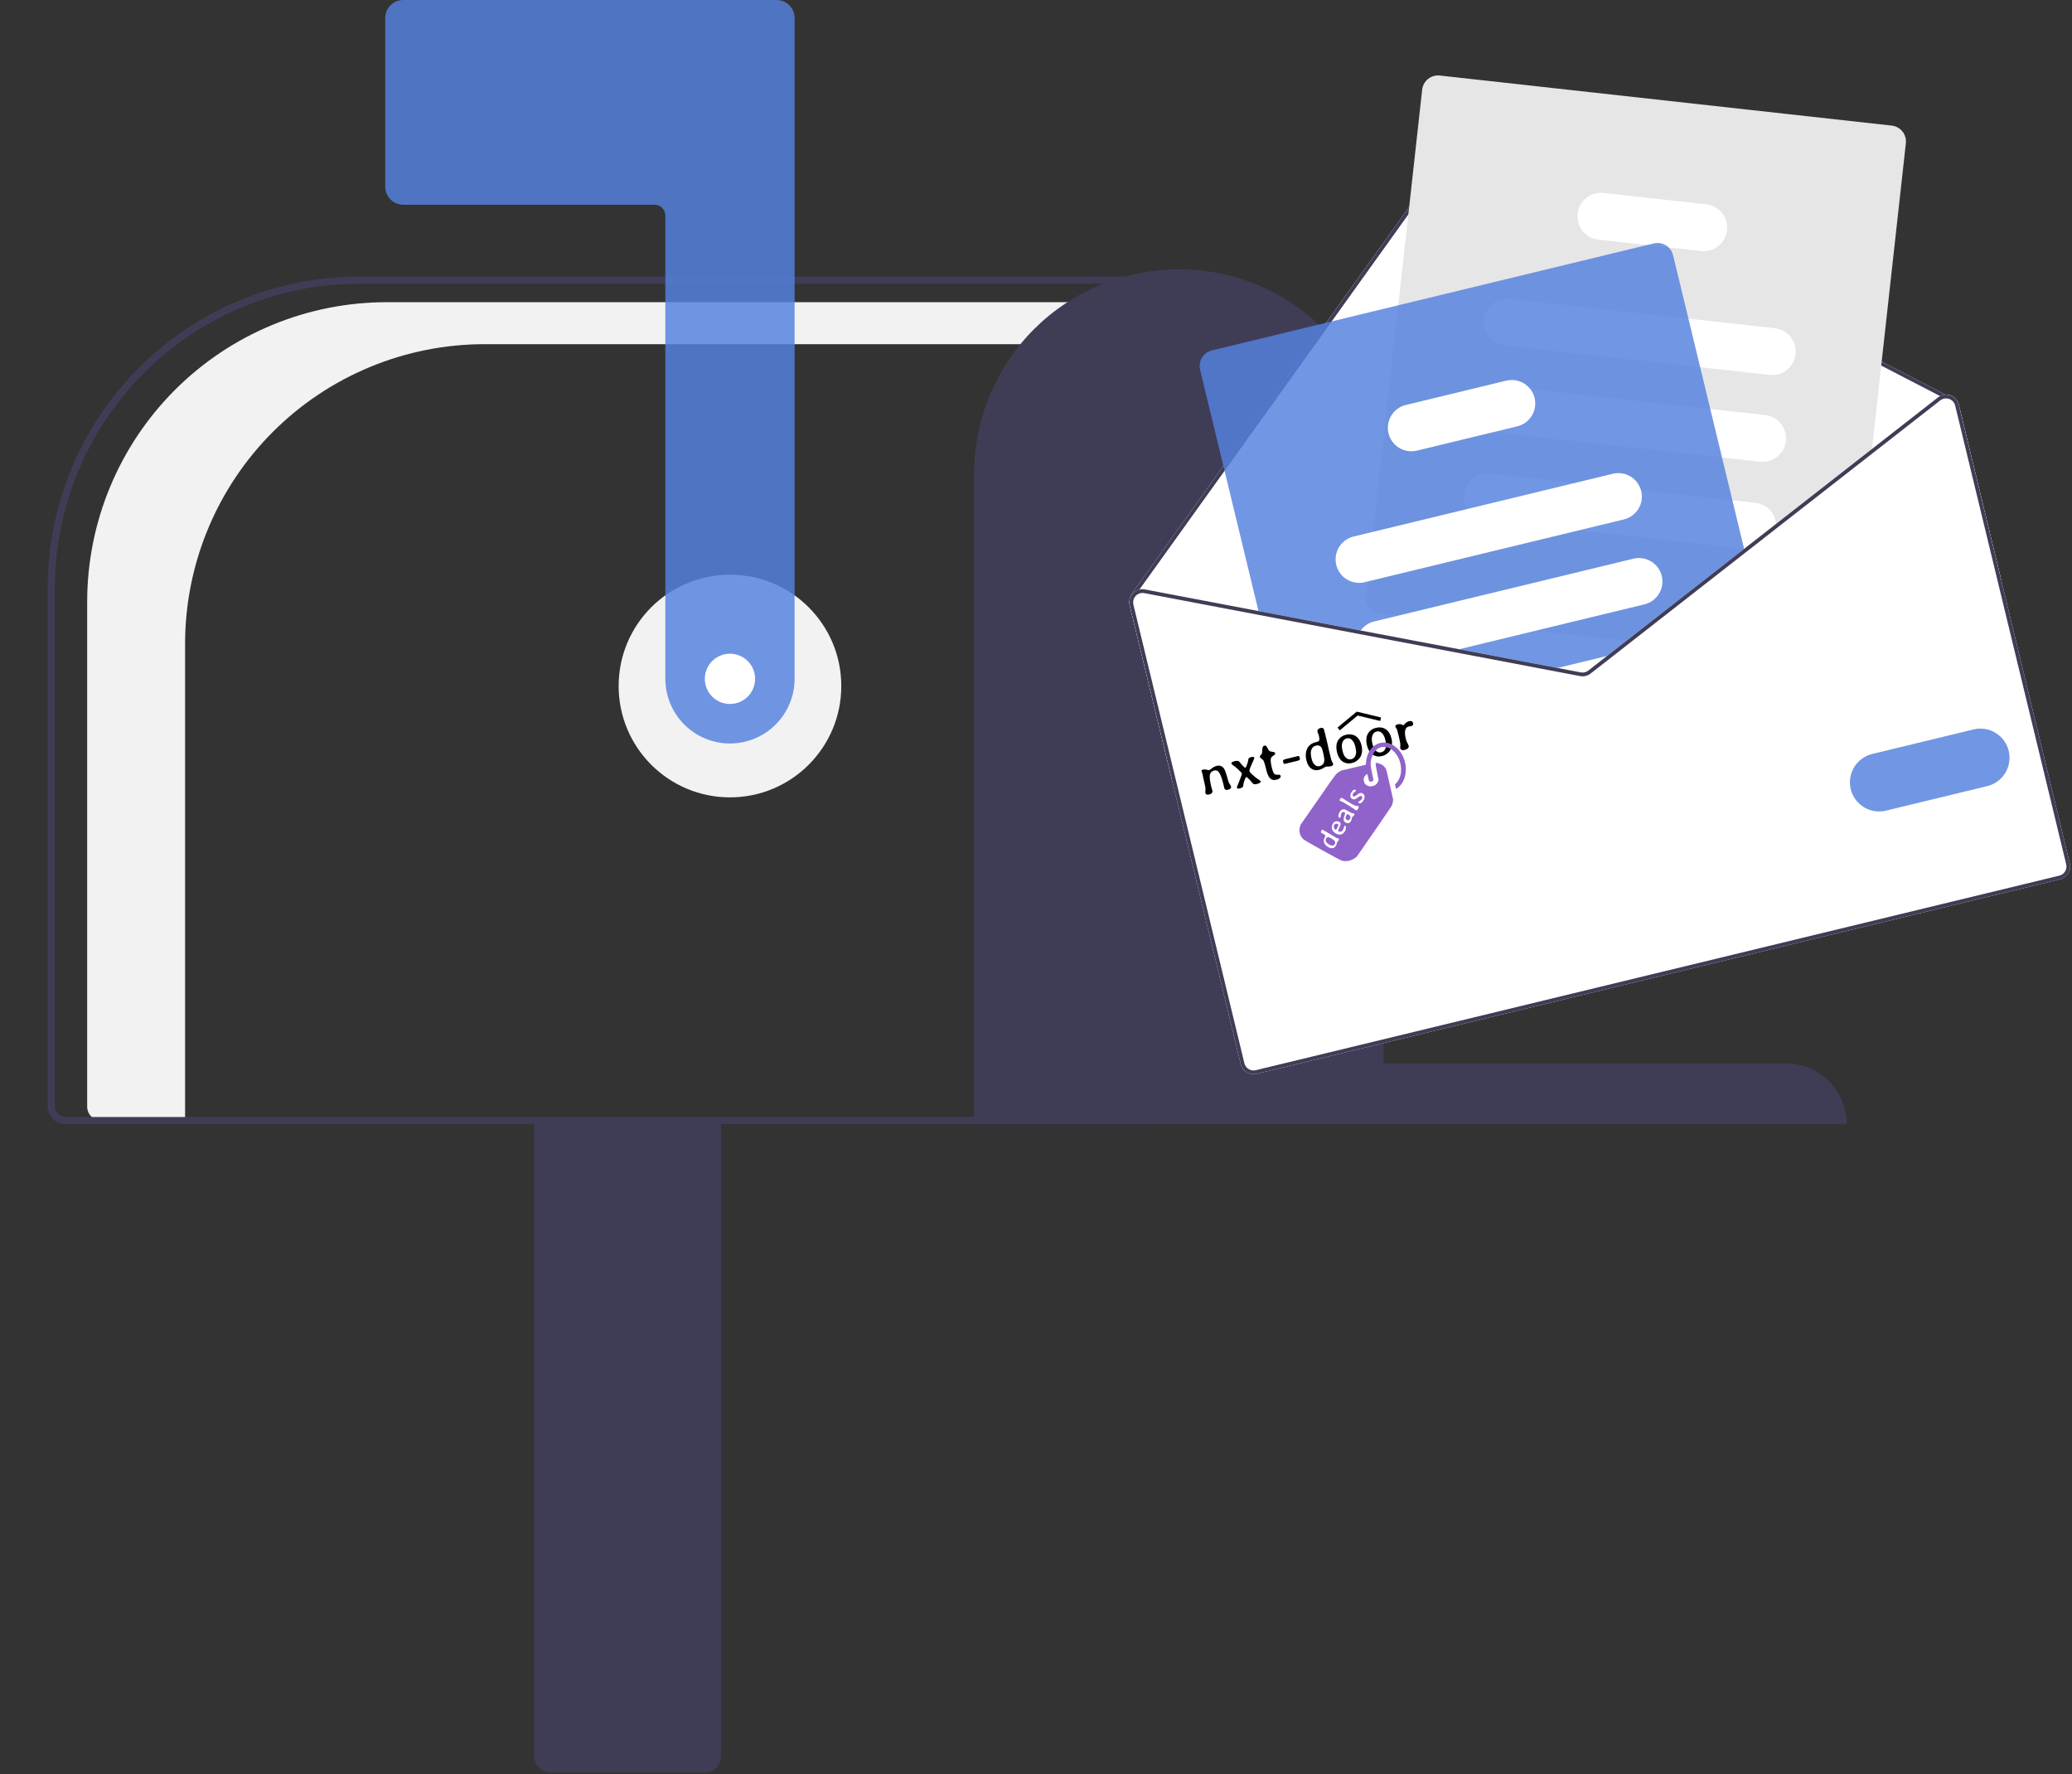 <svg width="577" height="494" viewBox="0 0 577 494" fill="none" xmlns="http://www.w3.org/2000/svg">
<rect x="0" y="0" width="577" height="494" fill="#333333" stroke="none"/>
<g clip-path="url(#clip0)">
<path d="M203.277 222C220.398 222 234.277 208.121 234.277 191C234.277 173.879 220.398 160 203.277 160C186.156 160 172.277 173.879 172.277 191C172.277 208.121 186.156 222 203.277 222Z" fill="#F2F2F2"/>
<path d="M107.695 84.138H321.277V95.823H134.961C124.006 95.823 113.159 97.981 103.038 102.173C92.917 106.365 83.721 112.509 75.975 120.256C68.229 128.002 62.084 137.198 57.892 147.319C53.7 157.439 51.542 168.287 51.542 179.241V312H28.172C27.139 312 26.148 311.59 25.418 310.859C24.687 310.129 24.277 309.138 24.277 308.105V167.556C24.277 156.601 26.434 145.754 30.627 135.633C34.819 125.512 40.963 116.316 48.709 108.57C56.456 100.824 65.652 94.68 75.772 90.487C85.893 86.295 96.741 84.138 107.695 84.138V84.138Z" fill="#F2F2F2"/>
<path d="M148.777 489V311.5H200.777V489C200.775 490.193 200.301 491.337 199.457 492.18C198.614 493.024 197.47 493.499 196.277 493.5H153.277C152.084 493.499 150.94 493.024 150.096 492.18C149.253 491.337 148.778 490.193 148.777 489Z" fill="#3F3D56"/>
<path d="M13.277 308V163.666C13.303 140.688 22.442 118.66 38.689 102.412C54.936 86.165 76.965 77.026 99.942 77H320.277V313H18.277C16.951 312.998 15.68 312.471 14.743 311.534C13.806 310.597 13.278 309.326 13.277 308V308ZM318.277 79H99.942C77.495 79.025 55.975 87.954 40.103 103.826C24.23 119.698 15.302 141.219 15.277 163.666V308C15.278 308.795 15.594 309.558 16.156 310.12C16.719 310.683 17.481 310.999 18.277 311H318.277V79Z" fill="#3F3D56"/>
<path d="M203.277 207C198.505 206.995 193.929 205.096 190.555 201.722C187.18 198.347 185.282 193.772 185.277 189V60C185.276 59.205 184.96 58.442 184.397 57.88C183.835 57.317 183.072 57.001 182.277 57H112.277C110.951 56.998 109.68 56.471 108.743 55.534C107.806 54.596 107.278 53.326 107.277 52V5C107.278 3.674 107.806 2.404 108.743 1.466C109.68 0.529 110.951 0.002 112.277 0H216.277C217.602 0.002 218.873 0.529 219.811 1.466C220.748 2.403 221.275 3.674 221.277 5V189C221.271 193.772 219.373 198.347 215.999 201.722C212.624 205.096 208.049 206.995 203.277 207Z" fill="#5581DE" fill-opacity="0.83"/>
<path d="M328.277 75C343.362 74.968 357.843 80.931 368.532 91.576C379.222 102.22 385.245 116.676 385.277 131.761V296.071H497.277C501.776 296.062 506.095 297.84 509.283 301.015C512.471 304.19 514.267 308.501 514.277 313H271.277V131.761C271.308 116.676 277.332 102.22 288.021 91.576C298.711 80.931 313.191 74.968 328.277 75Z" fill="#3F3D56"/>
<path d="M314.599 168.568L326.402 217.324L557.283 161.432L545.48 112.676C545.337 112.08 545.046 111.529 544.634 111.076C544.222 110.622 543.702 110.28 543.122 110.081C542.694 109.93 542.242 109.862 541.788 109.88L408.329 40.778C407.547 40.379 406.648 40.272 405.794 40.477C404.94 40.683 404.188 41.186 403.673 41.897L339.353 131.591L315.105 165.414C315.061 165.473 315.03 165.541 315.015 165.613C314.999 165.686 315 165.76 315.016 165.832C314.522 166.654 314.373 167.636 314.599 168.568V168.568Z" fill="white"/>
<path d="M315.016 165.832C315.027 165.896 315.051 165.956 315.086 166.01C315.121 166.065 315.166 166.111 315.219 166.148C315.282 166.191 315.352 166.221 315.427 166.235C315.501 166.25 315.578 166.25 315.652 166.234C315.773 166.201 315.879 166.128 315.951 166.026L316.035 165.911L317.297 164.145L340.226 132.181L404.527 42.508C404.894 42 405.431 41.64 406.04 41.494C406.65 41.348 407.291 41.425 407.849 41.712L540.274 110.278L541.462 110.895C541.511 110.915 541.56 110.933 541.61 110.947C541.699 110.931 541.79 110.922 541.881 110.921C542.006 110.879 542.109 110.792 542.171 110.676C542.203 110.615 542.223 110.549 542.23 110.48C542.236 110.411 542.229 110.342 542.209 110.276C542.188 110.211 542.155 110.149 542.111 110.096C542.067 110.043 542.013 109.999 541.952 109.967L541.788 109.88L408.329 40.778C407.547 40.379 406.648 40.272 405.794 40.477C404.94 40.683 404.188 41.186 403.673 41.897L339.353 131.591L315.105 165.414C315.061 165.473 315.03 165.541 315.015 165.613C314.999 165.686 315 165.76 315.016 165.832V165.832Z" fill="#3F3D56"/>
<path d="M384.357 170.804L389.496 171.374L427.639 175.599L452.925 178.399L454.418 178.565L485.97 153.92L487.179 152.976L494.631 147.156L521.145 126.449L521.304 124.995L530.735 39.881C530.863 38.709 530.522 37.534 529.785 36.613C529.049 35.692 527.977 35.101 526.805 34.969L400.95 21.028C399.778 20.9 398.603 21.241 397.682 21.978C396.762 22.714 396.17 23.785 396.038 24.957L389.388 84.994L385.699 118.28L382.399 148.059L380.869 161.888L380.422 165.894C380.295 167.066 380.638 168.241 381.375 169.162C382.113 170.082 383.185 170.672 384.357 170.804V170.804Z" fill="#E6E6E6"/>
<path d="M418.942 96.198L473.459 102.236L492.792 104.377C493.646 104.471 494.51 104.397 495.334 104.157C496.159 103.918 496.929 103.519 497.599 102.982C498.27 102.445 498.828 101.782 499.242 101.029C499.656 100.277 499.917 99.45 500.012 98.597C500.107 97.743 500.032 96.879 499.793 96.054C499.553 95.23 499.154 94.46 498.617 93.79C498.081 93.119 497.417 92.561 496.665 92.147C495.912 91.733 495.086 91.471 494.232 91.377L470.185 88.713L420.386 83.192C418.661 83.001 416.932 83.503 415.578 84.587C414.224 85.671 413.356 87.249 413.164 88.973C412.973 90.697 413.474 92.427 414.557 93.782C415.641 95.136 417.218 96.005 418.942 96.198Z" fill="white"/>
<path d="M415.838 120.314C415.979 120.339 416.119 120.364 416.263 120.378L479.548 127.389L490.114 128.562C491.839 128.752 493.568 128.25 494.923 127.166C496.277 126.081 497.145 124.503 497.336 122.778C497.527 121.054 497.024 119.324 495.94 117.97C494.855 116.615 493.277 115.747 491.552 115.557L476.274 113.866L426.144 108.312L417.708 107.377C416.02 107.188 414.326 107.664 412.983 108.702C411.64 109.74 410.753 111.26 410.511 112.94C410.268 114.62 410.688 116.329 411.682 117.705C412.676 119.081 414.167 120.017 415.838 120.314V120.314Z" fill="white"/>
<path d="M408.675 141.698C409.194 142.559 409.904 143.288 410.751 143.831C411.597 144.373 412.557 144.712 413.556 144.823L439.495 147.696L485.692 152.814L485.702 152.811L487.179 152.976L494.631 147.156C494.678 146.714 494.678 146.268 494.633 145.826C494.475 144.341 493.816 142.955 492.764 141.896C491.712 140.837 490.329 140.168 488.846 140.002L482.428 139.289L456.971 136.472L438.655 134.44L414.994 131.818C413.782 131.684 412.556 131.891 411.455 132.417C410.354 132.943 409.423 133.767 408.765 134.795C408.108 135.822 407.751 137.013 407.735 138.233C407.72 139.453 408.045 140.653 408.676 141.698L408.675 141.698Z" fill="white"/>
<path d="M445.108 66.72L458.673 68.222L464.664 68.887L473.714 69.889C475.439 70.08 477.168 69.578 478.523 68.493C479.877 67.408 480.745 65.83 480.936 64.106C481.127 62.381 480.625 60.651 479.54 59.297C478.455 57.943 476.877 57.075 475.153 56.884L446.553 53.718C444.829 53.527 443.1 54.028 441.745 55.111C440.391 56.195 439.522 57.772 439.33 59.496C439.139 61.221 439.64 62.95 440.723 64.305C441.807 65.659 443.384 66.528 445.108 66.719V66.72Z" fill="white"/>
<path d="M334.193 102.932L350.731 171.246L378.332 176.494L403.864 181.355L431.258 186.567L440.011 188.233C440.523 188.33 441.05 188.316 441.557 188.194C442.064 188.071 442.539 187.842 442.95 187.521L449.972 182.037L454.418 178.565L485.97 153.92L465.908 71.046C465.71 70.222 465.278 69.472 464.664 68.887C464.126 68.37 463.465 67.996 462.745 67.801C462.024 67.606 461.265 67.595 460.539 67.77L337.47 97.563C336.324 97.841 335.335 98.563 334.721 99.569C334.106 100.576 333.917 101.785 334.193 102.932V102.932Z" fill="#5581DE" fill-opacity="0.83"/>
<path d="M372.114 157.278C372.523 158.963 373.585 160.417 375.065 161.32C376.545 162.223 378.324 162.502 380.009 162.096L452.224 144.614C453.909 144.204 455.362 143.142 456.265 141.662C457.168 140.182 457.447 138.404 457.042 136.718C457.023 136.635 457 136.553 456.971 136.472C456.51 134.846 455.438 133.463 453.979 132.611C452.52 131.758 450.788 131.504 449.146 131.9L376.932 149.382C375.247 149.792 373.793 150.853 372.889 152.333C371.986 153.814 371.707 155.592 372.114 157.278Z" fill="white"/>
<path d="M378.332 176.494L403.864 181.355L457.948 168.262C459.634 167.854 461.089 166.793 461.993 165.312C462.896 163.831 463.175 162.052 462.766 160.366C462.358 158.68 461.297 157.225 459.816 156.322C458.336 155.418 456.557 155.14 454.871 155.548L382.656 173.03C381.147 173.392 379.818 174.283 378.909 175.541C378.69 175.842 378.497 176.161 378.332 176.494Z" fill="white"/>
<path d="M431.258 186.567L440.01 188.233C440.523 188.33 441.05 188.316 441.557 188.194C442.064 188.071 442.539 187.842 442.95 187.521L449.972 182.037L431.258 186.567Z" fill="white"/>
<path d="M386.664 120.647C387.074 122.332 388.135 123.786 389.616 124.689C391.096 125.592 392.874 125.871 394.56 125.465L422.531 118.694C424.215 118.283 425.668 117.222 426.572 115.742C427.475 114.261 427.754 112.484 427.349 110.798C427.131 109.892 426.72 109.044 426.144 108.312C425.37 107.322 424.328 106.576 423.141 106.162C421.955 105.749 420.674 105.685 419.453 105.98L391.483 112.751C389.797 113.159 388.342 114.22 387.439 115.701C386.535 117.182 386.257 118.961 386.664 120.647V120.647Z" fill="white"/>
<path d="M403.862 181.354L431.26 186.568L440.01 188.234C440.522 188.33 441.049 188.316 441.555 188.193C442.062 188.071 442.537 187.842 442.948 187.523L449.975 182.037L447.509 182.634L442.304 186.695C442.01 186.923 441.671 187.087 441.309 187.174C440.947 187.262 440.571 187.272 440.205 187.203L433.726 185.971L406.328 180.757L403.862 181.354ZM485.7 152.815L485.966 153.917L487.181 152.972L485.7 152.815ZM403.862 181.354L431.26 186.568L440.01 188.234C440.522 188.33 441.049 188.316 441.555 188.193C442.062 188.071 442.537 187.842 442.948 187.523L449.975 182.037L447.509 182.634L442.304 186.695C442.01 186.923 441.671 187.087 441.309 187.174C440.947 187.262 440.571 187.272 440.205 187.203L433.726 185.971L406.328 180.757L403.862 181.354ZM403.862 181.354L431.26 186.568L440.01 188.234C440.522 188.33 441.049 188.316 441.555 188.193C442.062 188.071 442.537 187.842 442.948 187.523L449.975 182.037L447.509 182.634L442.304 186.695C442.01 186.923 441.671 187.087 441.309 187.174C440.947 187.262 440.571 187.272 440.205 187.203L433.726 185.971L406.328 180.757L403.862 181.354ZM314.599 168.567L345.515 296.278C345.744 297.221 346.339 298.036 347.168 298.541C347.997 299.047 348.993 299.204 349.937 298.976L573.698 244.808C574.641 244.579 575.456 243.984 575.961 243.155C576.467 242.326 576.624 241.33 576.396 240.386L545.48 112.676C545.337 112.08 545.046 111.529 544.634 111.076C544.222 110.622 543.702 110.28 543.122 110.081C542.694 109.93 542.242 109.862 541.788 109.88C541.26 109.895 540.742 110.032 540.274 110.278C540.058 110.381 539.854 110.507 539.667 110.655L521.303 124.995L494.633 145.829L485.698 152.808L485.7 152.815L485.692 152.817L452.926 178.395L447.51 182.634L442.304 186.695C442.01 186.923 441.671 187.086 441.309 187.174C440.947 187.262 440.571 187.272 440.205 187.203L433.726 185.971L406.328 180.757L378.906 175.542L318.844 164.112C318.332 164.01 317.804 164.022 317.297 164.145C316.614 164.312 315.993 164.672 315.509 165.181C315.323 165.381 315.158 165.599 315.016 165.832C314.522 166.654 314.373 167.636 314.599 168.567V168.567ZM403.862 181.354L431.26 186.568L440.01 188.234C440.522 188.33 441.049 188.316 441.555 188.193C442.062 188.071 442.537 187.842 442.948 187.523L449.975 182.037L447.509 182.634L442.304 186.695C442.01 186.923 441.671 187.087 441.309 187.174C440.947 187.262 440.571 187.272 440.205 187.203L433.726 185.971L406.328 180.757L403.862 181.354ZM403.862 181.354L431.26 186.568L440.01 188.234C440.522 188.33 441.049 188.316 441.555 188.193C442.062 188.071 442.537 187.842 442.948 187.523L449.975 182.037L447.509 182.634L442.304 186.695C442.01 186.923 441.671 187.087 441.309 187.174C440.947 187.262 440.571 187.272 440.205 187.203L433.726 185.971L406.328 180.757L403.862 181.354ZM403.862 181.354L431.26 186.568L440.01 188.234C440.522 188.33 441.049 188.316 441.555 188.193C442.062 188.071 442.537 187.842 442.948 187.523L449.975 182.037L447.509 182.634L442.304 186.695C442.01 186.923 441.671 187.087 441.309 187.174C440.947 187.262 440.571 187.272 440.205 187.203L433.726 185.971L406.328 180.757L403.862 181.354Z" fill="white"/>
<path d="M403.862 181.354L431.26 186.568L440.01 188.234C440.522 188.33 441.049 188.316 441.555 188.194C442.062 188.071 442.537 187.842 442.948 187.523L449.975 182.037L447.509 182.634L442.304 186.695C442.01 186.923 441.671 187.087 441.309 187.174C440.947 187.262 440.571 187.272 440.205 187.203L433.726 185.971L406.328 180.757L403.862 181.354ZM485.7 152.815L485.966 153.917L487.181 152.972L485.7 152.815ZM403.862 181.354L431.26 186.568L440.01 188.234C440.522 188.33 441.049 188.316 441.555 188.194C442.062 188.071 442.537 187.842 442.948 187.523L449.975 182.037L447.509 182.634L442.304 186.695C442.01 186.923 441.671 187.087 441.309 187.174C440.947 187.262 440.571 187.272 440.205 187.203L433.726 185.971L406.328 180.757L403.862 181.354ZM403.862 181.354L431.26 186.568L440.01 188.234C440.522 188.33 441.049 188.316 441.555 188.194C442.062 188.071 442.537 187.842 442.948 187.523L449.975 182.037L447.509 182.634L442.304 186.695C442.01 186.923 441.671 187.087 441.309 187.174C440.947 187.262 440.571 187.272 440.205 187.203L433.726 185.971L406.328 180.757L403.862 181.354ZM316.035 165.911L316.17 166.013C316.193 165.976 316.233 165.942 316.263 165.903C316.566 165.588 316.942 165.353 317.359 165.219C317.775 165.085 318.218 165.056 318.648 165.136L378.334 176.49L403.862 181.354L431.26 186.568L440.01 188.234C440.522 188.33 441.049 188.316 441.555 188.193C442.062 188.071 442.537 187.842 442.948 187.523L449.975 182.037L447.509 182.634L442.304 186.695C442.01 186.923 441.671 187.087 441.309 187.174C440.947 187.262 440.571 187.272 440.205 187.203L433.726 185.971L406.328 180.757L378.906 175.542L318.844 164.112C318.332 164.011 317.804 164.022 317.297 164.145L316.035 165.911ZM314.599 168.568L345.515 296.278C345.744 297.221 346.339 298.036 347.168 298.541C347.997 299.047 348.993 299.204 349.937 298.976L573.698 244.808C574.641 244.579 575.456 243.984 575.961 243.155C576.467 242.326 576.624 241.33 576.396 240.386L545.48 112.676C545.337 112.08 545.046 111.529 544.634 111.076C544.222 110.622 543.702 110.28 543.122 110.081C542.694 109.93 542.242 109.862 541.788 109.88C541.26 109.895 540.742 110.032 540.274 110.278C540.058 110.381 539.854 110.507 539.667 110.656L521.303 124.995L494.633 145.829L485.698 152.808L485.7 152.815L485.692 152.817L452.926 178.395L447.51 182.634L442.304 186.695C442.01 186.923 441.671 187.087 441.309 187.174C440.947 187.262 440.571 187.272 440.205 187.203L433.726 185.971L406.328 180.757L378.906 175.542L318.844 164.112C318.332 164.011 317.804 164.022 317.297 164.145C316.614 164.312 315.993 164.672 315.509 165.181C315.323 165.381 315.158 165.599 315.016 165.832C314.522 166.654 314.373 167.636 314.599 168.568V168.568ZM315.618 168.321C315.527 167.944 315.521 167.552 315.601 167.173C315.681 166.794 315.844 166.438 316.08 166.13C316.101 166.085 316.132 166.045 316.17 166.013C316.193 165.976 316.233 165.942 316.263 165.903C316.566 165.588 316.942 165.353 317.359 165.219C317.775 165.085 318.218 165.056 318.648 165.136L378.334 176.49L403.862 181.354L431.26 186.568L440.01 188.234C440.522 188.33 441.049 188.316 441.555 188.194C442.062 188.071 442.537 187.842 442.948 187.523L449.975 182.037L454.419 178.565L485.966 153.917L487.181 152.972L494.628 147.155L521.146 126.445L540.317 111.474C540.609 111.247 540.945 111.084 541.305 110.997C541.405 110.972 541.507 110.956 541.61 110.947C541.699 110.931 541.79 110.922 541.881 110.921C542.188 110.918 542.492 110.968 542.782 111.068C543.195 111.212 543.566 111.457 543.86 111.78C544.155 112.104 544.364 112.496 544.468 112.921L575.384 240.631C575.465 240.966 575.48 241.313 575.427 241.653C575.374 241.994 575.254 242.32 575.075 242.614C574.895 242.908 574.66 243.164 574.381 243.367C574.103 243.57 573.787 243.716 573.453 243.796L349.692 297.964C349.017 298.126 348.305 298.014 347.713 297.651C347.121 297.289 346.697 296.706 346.534 296.031L315.618 168.321ZM403.862 181.354L431.26 186.568L440.01 188.234C440.522 188.33 441.049 188.316 441.555 188.194C442.062 188.071 442.537 187.842 442.948 187.523L449.975 182.037L447.509 182.634L442.304 186.695C442.01 186.923 441.671 187.087 441.309 187.174C440.947 187.262 440.571 187.272 440.205 187.203L433.726 185.971L406.328 180.757L403.862 181.354ZM403.862 181.354L431.26 186.568L440.01 188.234C440.522 188.33 441.049 188.316 441.555 188.194C442.062 188.071 442.537 187.842 442.948 187.523L449.975 182.037L447.509 182.634L442.304 186.695C442.01 186.923 441.671 187.087 441.309 187.174C440.947 187.262 440.571 187.272 440.205 187.203L433.726 185.971L406.328 180.757L403.862 181.354ZM403.862 181.354L431.26 186.568L440.01 188.234C440.522 188.33 441.049 188.316 441.555 188.194C442.062 188.071 442.537 187.842 442.948 187.523L449.975 182.037L447.509 182.634L442.304 186.695C442.01 186.923 441.671 187.087 441.309 187.174C440.947 187.262 440.571 187.272 440.205 187.203L433.726 185.971L406.328 180.757L403.862 181.354Z" fill="#3F3D56"/>
<path d="M515.379 219.717C514.875 217.625 515.221 215.418 516.342 213.58C517.464 211.743 519.268 210.425 521.36 209.916L549.601 203.079C551.691 202.581 553.893 202.932 555.725 204.054C557.557 205.176 558.869 206.979 559.375 209.067C559.88 211.155 559.537 213.358 558.422 215.194C557.306 217.03 555.508 218.349 553.422 218.861L525.18 225.698C523.087 226.202 520.88 225.856 519.043 224.734C517.205 223.613 515.888 221.809 515.379 219.717Z" fill="#5581DE" fill-opacity="0.83"/>
<path d="M203.277 196C207.143 196 210.277 192.866 210.277 189C210.277 185.134 207.143 182 203.277 182C199.411 182 196.277 185.134 196.277 189C196.277 192.866 199.411 196 203.277 196Z" fill="white"/>
<path d="M384.476 200.247L377.955 198.673L372.784 202.946" stroke="black"/>
<path d="M336.727 221.203C336.722 221.204 336.714 221.206 336.704 221.208C336.121 221.343 335.783 221.21 335.69 220.809C335.645 220.616 335.641 220.366 335.677 220.058C335.713 219.75 335.705 219.45 335.654 219.157C335.601 218.86 335.505 218.409 335.365 217.805L335.037 216.381L334.961 215.982C334.91 215.716 334.871 215.527 334.846 215.415L334.589 214.649C334.548 214.471 334.684 214.346 334.999 214.273C335.319 214.199 335.666 214.21 336.041 214.305C336.416 214.401 336.641 214.439 336.717 214.422C336.798 214.403 336.936 214.318 337.131 214.166C337.331 214.013 337.567 213.843 337.84 213.658C338.116 213.465 338.414 213.333 338.734 213.259L338.932 213.213C339.312 213.125 339.674 213.151 340.016 213.291C340.362 213.425 340.644 213.66 340.86 213.995C341.08 214.323 341.33 214.966 341.61 215.922L341.729 216.336L341.841 216.751C341.913 216.991 341.991 217.251 342.077 217.53C342.163 217.81 342.301 218.093 342.49 218.381C342.678 218.664 342.785 218.858 342.809 218.965C342.913 219.416 342.621 219.722 341.93 219.881C341.636 219.949 341.407 219.941 341.243 219.856C341.078 219.765 340.962 219.578 340.897 219.294L340.847 219.009C340.391 217.035 339.939 215.723 339.489 215.073C339.138 214.571 338.681 214.385 338.118 214.515C337.849 214.577 337.601 214.707 337.374 214.904C337.15 215.094 337.002 215.356 336.929 215.688C336.798 216.279 336.908 217.334 337.259 218.851L337.638 220.215C337.688 220.433 337.625 220.635 337.448 220.82C337.272 221.005 337.032 221.132 336.727 221.203ZM345.341 219.479L345.151 219.523C344.725 219.621 344.479 219.528 344.413 219.244C344.408 219.224 344.651 218.609 345.142 217.4C345.636 216.185 345.865 215.496 345.827 215.333C345.79 215.171 345.336 214.696 344.464 213.908C344.221 213.686 343.908 213.443 343.526 213.179C343.148 212.908 342.944 212.709 342.915 212.582C342.848 212.293 343.178 212.064 343.904 211.897C344.431 211.775 344.832 211.821 345.106 212.036C345.159 212.077 345.235 212.175 345.334 212.328C345.433 212.477 345.598 212.682 345.829 212.944C346.334 213.511 346.663 213.777 346.815 213.742C346.937 213.714 347.126 213.318 347.383 212.553C347.484 212.251 347.549 211.977 347.577 211.73C347.611 211.482 347.638 211.334 347.659 211.286C347.766 211.053 347.982 210.899 348.306 210.824C348.92 210.682 349.253 210.721 349.303 210.939C349.332 211.066 349.098 211.66 348.6 212.721C348.102 213.782 347.883 214.444 347.944 214.708C348.004 214.967 348.524 215.507 349.505 216.328C349.83 216.601 350.16 216.84 350.496 217.046C350.838 217.25 351.026 217.429 351.061 217.581C351.127 217.865 350.739 218.107 349.897 218.306C349.476 218.404 349.144 218.355 348.901 218.16C348.855 218.122 348.767 218.017 348.636 217.844C348.51 217.67 348.366 217.495 348.202 217.319C347.564 216.638 347.184 216.311 347.062 216.339C346.91 216.374 346.699 216.805 346.43 217.632C346.353 217.874 346.295 218.144 346.256 218.441C346.222 218.733 346.198 218.896 346.185 218.931C346.074 219.192 345.793 219.374 345.341 219.479ZM355.627 217.04L355.337 217.107C354.607 217.275 354.009 217.082 353.544 216.527C353.161 216.075 352.835 215.263 352.564 214.091C352.294 212.918 352.045 212.129 351.817 211.722C351.734 211.57 351.564 211.414 351.308 211.254C351.052 211.094 350.906 210.938 350.871 210.785L350.848 210.686C350.818 210.554 350.904 210.382 351.106 210.17C351.308 209.957 351.419 209.814 351.44 209.74C351.464 209.66 351.483 209.396 351.498 208.949C351.516 208.496 351.567 208.171 351.65 207.976C351.737 207.774 351.884 207.649 352.092 207.601C352.306 207.552 352.469 207.578 352.584 207.68C352.703 207.781 352.85 208.011 353.024 208.372C353.203 208.731 353.362 208.967 353.5 209.08C353.637 209.187 353.928 209.267 354.373 209.319C354.818 209.372 355.066 209.507 355.116 209.725C355.161 209.918 354.985 210.14 354.589 210.392C354.198 210.643 353.972 210.893 353.912 211.142C353.799 211.622 353.868 212.411 354.121 213.507C354.374 214.603 354.624 215.254 354.869 215.459C355.113 215.659 355.452 215.739 355.886 215.697C356.325 215.655 356.575 215.765 356.636 216.029C356.683 216.232 356.602 216.435 356.392 216.639C356.186 216.836 355.931 216.97 355.627 217.04ZM357.807 212.664C357.584 212.715 357.443 212.612 357.383 212.353L357.342 212.178C357.264 211.838 357.298 211.624 357.443 211.537C357.588 211.445 358.307 211.25 359.601 210.951L361.088 210.583L361.369 210.518C361.664 210.45 361.841 210.548 361.902 210.812L361.941 210.98C361.947 211.053 361.955 211.11 361.964 211.151C362.023 211.405 361.961 211.577 361.779 211.667C361.6 211.751 360.9 211.934 359.677 212.216L359.334 212.295L359.168 212.342L358.826 212.421L358.599 212.481L357.807 212.664ZM368.248 208.778C368.145 208.331 367.949 207.994 367.662 207.767C367.379 207.538 366.984 207.482 366.476 207.599L366.408 207.615L366.333 207.64C365.806 207.762 365.427 208.114 365.198 208.696C364.973 209.272 364.962 209.999 365.164 210.877L365.245 211.227C365.427 212.014 365.722 212.585 366.13 212.939C366.543 213.293 366.978 213.417 367.434 213.312L367.503 213.296C368.036 213.173 368.407 212.892 368.615 212.454C368.824 212.015 368.849 211.451 368.69 210.761C368.674 210.647 368.66 210.564 368.649 210.514L368.561 210.029L368.36 209.161L368.291 208.929C368.274 208.879 368.26 208.829 368.248 208.778ZM366.37 206.654C366.929 206.525 367.248 206.379 367.328 206.216C367.451 205.963 367.432 205.489 367.272 204.794C367.224 204.586 367.152 204.378 367.056 204.17C366.959 203.958 366.902 203.816 366.885 203.745C366.833 203.516 366.874 203.303 367.011 203.106C367.147 202.909 367.38 202.773 367.71 202.696L367.854 202.663C368.255 202.57 368.528 202.697 368.672 203.044C368.777 203.292 369.129 204.71 369.726 207.298L369.922 208.215L370.215 209.486L370.392 210.183C370.419 210.3 370.446 210.417 370.473 210.533L370.519 210.699C370.55 210.81 370.6 211.012 370.668 211.306C370.734 211.596 370.841 211.87 370.986 212.131C371.136 212.385 371.223 212.568 371.249 212.679C371.275 212.791 371.237 212.915 371.135 213.051C371.032 213.187 370.857 213.283 370.608 213.341C370.365 213.397 370.106 213.422 369.832 213.416C369.562 213.403 369.378 213.408 369.282 213.43C369.185 213.453 368.938 213.587 368.541 213.834C368.149 214.079 367.793 214.239 367.473 214.313L367.306 214.352C366.443 214.551 365.703 214.414 365.086 213.942C364.473 213.463 364.057 212.75 363.838 211.801L363.749 211.412C363.634 210.915 363.598 210.4 363.64 209.866C363.686 209.326 363.819 208.836 364.038 208.395C364.497 207.487 365.274 206.907 366.37 206.654ZM376.188 211.395L376.341 211.36C376.853 211.241 377.222 210.918 377.448 210.39C377.673 209.863 377.707 209.254 377.547 208.563L377.524 208.392L377.472 208.132L377.393 207.789C377.218 207.033 376.92 206.447 376.498 206.032C376.08 205.61 375.614 205.458 375.102 205.576L374.949 205.611C374.447 205.727 374.081 206.074 373.85 206.651C373.625 207.227 373.607 207.926 373.797 208.748L373.917 209.265C373.955 209.385 373.979 209.467 373.99 209.513C374.124 210.092 374.404 210.577 374.832 210.97C375.259 211.363 375.711 211.505 376.188 211.395ZM379.138 207.499L379.196 207.75C379.3 208.202 379.333 208.683 379.296 209.194C379.221 210.232 378.793 211.064 378.012 211.687C377.561 212.048 377.086 212.286 376.589 212.401L376.33 212.461C375.858 212.57 375.397 212.574 374.947 212.475C374.051 212.276 373.368 211.76 372.897 210.928C372.646 210.489 372.465 210.026 372.352 209.538L372.263 209.15C372.152 208.673 372.116 208.179 372.153 207.668C372.224 206.657 372.642 205.85 373.406 205.246C373.798 204.931 374.225 204.72 374.687 204.613L375.068 204.526C375.504 204.425 375.957 204.419 376.427 204.508C377.366 204.687 378.094 205.225 378.611 206.121C378.841 206.517 379.017 206.976 379.138 207.499ZM384.531 209.469L384.684 209.434C385.196 209.315 385.565 208.992 385.791 208.464C386.017 207.936 386.05 207.327 385.89 206.637L385.867 206.466L385.815 206.206L385.736 205.863C385.561 205.107 385.263 204.521 384.841 204.105C384.423 203.683 383.957 203.532 383.445 203.65L383.292 203.685C382.79 203.801 382.424 204.148 382.193 204.725C381.968 205.3 381.951 205.999 382.14 206.822L382.26 207.339C382.298 207.459 382.323 207.541 382.333 207.587C382.467 208.165 382.747 208.651 383.175 209.044C383.602 209.437 384.054 209.579 384.531 209.469ZM387.481 205.573L387.539 205.824C387.643 206.275 387.677 206.757 387.639 207.268C387.564 208.306 387.136 209.137 386.355 209.761C385.904 210.122 385.429 210.36 384.932 210.475L384.673 210.534C384.201 210.643 383.74 210.648 383.29 210.549C382.394 210.35 381.711 209.834 381.241 209.002C380.989 208.563 380.808 208.099 380.695 207.612L380.606 207.224C380.495 206.747 380.459 206.253 380.496 205.742C380.567 204.731 380.985 203.924 381.749 203.32C382.141 203.005 382.568 202.794 383.03 202.687L383.411 202.599C383.847 202.499 384.3 202.493 384.77 202.582C385.709 202.761 386.437 203.299 386.954 204.195C387.184 204.591 387.36 205.05 387.481 205.573ZM392.284 202.275C391.807 202.385 391.491 202.709 391.338 203.247C391.183 203.78 391.218 204.533 391.443 205.508C391.542 205.939 391.631 206.242 391.709 206.417C391.785 206.586 391.89 206.797 392.023 207.05C392.16 207.296 392.251 207.518 392.297 207.716C392.342 207.909 392.266 208.113 392.07 208.33C391.874 208.546 391.588 208.697 391.213 208.784L391.082 208.806L390.945 208.838C390.701 208.894 390.482 208.873 390.288 208.773C390.099 208.672 389.985 208.536 389.945 208.363L389.917 208.241C389.909 208.206 389.918 208.027 389.946 207.706C389.973 207.384 389.962 207.082 389.913 206.799C389.863 206.517 389.784 206.139 389.675 205.667L389.48 204.822L389.441 204.687C389.42 204.596 389.399 204.504 389.378 204.413L389.268 204.005C389.241 203.915 389.198 203.738 389.137 203.474C389.075 203.205 388.968 202.963 388.817 202.747C388.669 202.524 388.587 202.377 388.571 202.306C388.5 202.002 388.732 201.788 389.264 201.665C389.797 201.542 390.216 201.597 390.522 201.832C390.613 201.902 390.696 201.928 390.772 201.91C390.854 201.891 390.971 201.797 391.124 201.628C391.552 201.166 391.939 200.895 392.284 200.816L392.405 200.787C392.71 200.717 392.957 200.732 393.146 200.833C393.34 200.933 393.463 201.097 393.516 201.325C393.62 201.777 393.421 202.06 392.919 202.176C392.714 202.192 392.502 202.224 392.284 202.275Z" fill="black"/>
<path d="M383.704 207.054C382.818 207.434 382.184 207.959 381.585 208.814C381.137 209.454 380.901 209.954 380.679 210.716C380.5 211.348 380.405 211.912 380.389 212.476L380.371 212.914L376.94 213.725L373.502 214.536L373.034 214.807C372.047 215.384 372.252 215.12 366.995 222.696L362.135 229.691L361.989 230.237C361.635 231.517 362.017 232.827 362.985 233.688C363.509 234.151 372.998 239.424 373.622 239.6C374.896 239.95 376.264 239.676 377.359 238.851L377.84 238.493L382.685 231.489C386.324 226.239 387.569 224.397 387.67 224.115C387.741 223.906 387.837 223.492 387.887 223.191L387.966 222.643L387.021 218.463C386.11 214.432 386.067 214.274 385.864 213.941C385.569 213.467 385.123 213.058 384.619 212.795C384.153 212.559 383.199 212.328 383.131 212.439C383.025 212.608 383.142 213.461 383.512 215.237L383.91 217.133L383.798 217.478C383.663 217.871 383.41 218.237 383.057 218.517C382.855 218.678 382.722 218.733 382.219 218.849C381.716 218.965 381.572 218.974 381.32 218.918C380.881 218.821 380.492 218.603 380.199 218.309C379.972 218.072 379.935 217.997 379.821 217.505C379.685 216.916 379.718 216.685 379.997 216.199C380.138 215.95 380.558 215.528 380.696 215.496C380.759 215.481 380.827 215.689 381.004 216.455L381.229 217.433L381.45 217.556C381.761 217.725 382.14 217.644 382.339 217.357L382.478 217.156L382.087 215.319C381.678 213.377 381.625 212.889 381.752 211.944C381.982 210.156 382.877 208.751 384.133 208.19C385.479 207.589 387.174 208.102 388.401 209.481C390.403 211.724 390.764 215.412 389.189 217.601C389.018 217.839 388.789 218.109 388.678 218.201L388.471 218.369L388.619 219.01C388.72 219.445 388.794 219.651 388.838 219.64C388.989 219.606 389.684 218.999 390.001 218.625C392.181 216.037 391.941 211.496 389.476 208.74C388.705 207.87 387.583 207.147 386.608 206.884C385.676 206.635 384.55 206.696 383.704 207.054Z" fill="#9063CA"/>
<path d="M370.325 233.209C370.129 233.091 369.94 233.044 369.758 233.069C369.578 233.091 369.42 233.214 369.286 233.437L369.268 233.467L369.251 233.503C369.112 233.735 369.107 233.993 369.237 234.278C369.366 234.559 369.623 234.815 370.009 235.047L370.163 235.14C370.509 235.348 370.817 235.44 371.086 235.416C371.357 235.391 371.553 235.277 371.673 235.077L371.691 235.046C371.832 234.812 371.86 234.581 371.775 234.354C371.69 234.126 371.495 233.921 371.192 233.739C371.145 233.705 371.111 233.681 371.089 233.668L370.884 233.531L370.502 233.302L370.394 233.246C370.371 233.235 370.348 233.223 370.325 233.209ZM368.909 233.147C369.057 232.901 369.115 232.736 369.084 232.65C369.036 232.518 368.859 232.36 368.553 232.176C368.462 232.122 368.362 232.075 368.254 232.038C368.144 231.999 368.073 231.97 368.042 231.951C367.941 231.891 367.879 231.802 367.856 231.684C367.832 231.567 367.864 231.436 367.951 231.29L367.989 231.227C368.095 231.051 368.235 230.997 368.41 231.065C368.536 231.113 369.168 231.48 370.307 232.164L370.704 232.412L371.263 232.748L371.576 232.926C371.627 232.957 371.678 232.988 371.73 233.019L371.805 233.059C371.856 233.087 371.946 233.139 372.075 233.217C372.202 233.294 372.338 233.351 372.482 233.389C372.626 233.423 372.722 233.455 372.771 233.485C372.82 233.514 372.851 233.571 372.865 233.655C372.878 233.739 372.852 233.836 372.786 233.945C372.722 234.052 372.641 234.154 372.543 234.25C372.445 234.343 372.383 234.411 372.358 234.453C372.332 234.496 372.295 234.631 372.246 234.86C372.198 235.086 372.131 235.27 372.047 235.41L372.003 235.484C371.775 235.864 371.469 236.082 371.084 236.14C370.699 236.194 370.298 236.096 369.881 235.845L369.71 235.743C369.491 235.611 369.293 235.445 369.116 235.244C368.938 235.04 368.808 234.822 368.725 234.59C368.558 234.11 368.619 233.629 368.909 233.147ZM372.598 230.049C372.689 229.898 372.73 229.776 372.72 229.686C372.711 229.595 372.676 229.532 372.616 229.495L372.475 229.411C372.315 229.314 372.146 229.294 371.97 229.349C371.794 229.404 371.664 229.502 371.58 229.643L371.527 229.73C371.405 229.933 371.385 230.162 371.465 230.417C371.544 230.671 371.685 230.859 371.888 230.981L371.945 231.015C372.023 231.062 372.105 231.014 372.191 230.871L372.237 230.794L372.246 230.772L372.38 230.511L372.467 230.335L372.522 230.213C372.532 230.192 372.544 230.163 372.56 230.127C372.577 230.089 372.59 230.063 372.598 230.049ZM374.531 231.398L374.442 231.545C374.174 231.992 373.808 232.259 373.345 232.348C373.138 232.388 372.912 232.38 372.667 232.324C372.419 232.266 372.193 232.176 371.99 232.054L371.839 231.964C371.636 231.841 371.449 231.671 371.276 231.452C370.939 231.028 370.81 230.573 370.888 230.089C370.926 229.838 371.013 229.6 371.148 229.375L371.193 229.301C371.38 228.988 371.63 228.788 371.942 228.698C372.121 228.648 372.305 228.64 372.494 228.675C372.682 228.706 372.837 228.758 372.96 228.832C373.23 228.994 373.356 229.185 373.336 229.404C373.322 229.554 373.215 229.851 373.015 230.296C372.816 230.738 372.71 230.983 372.697 231.03C372.629 231.253 372.658 231.403 372.783 231.478C373 231.608 373.24 231.617 373.504 231.506C373.699 231.425 373.877 231.25 374.039 230.979C374.101 230.877 374.169 230.691 374.242 230.422C374.315 230.153 374.359 230.008 374.372 229.986C374.442 229.869 374.529 229.843 374.634 229.906C374.766 229.985 374.821 230.189 374.801 230.516C374.779 230.841 374.689 231.134 374.531 231.398ZM375.888 228.085L375.951 227.981C376.075 227.773 376.096 227.537 376.013 227.271C375.967 227.125 375.81 226.971 375.542 226.81L375.5 226.781L375.417 226.73C375.249 226.63 375.124 226.649 375.041 226.787L374.977 226.894L374.885 227.076L374.841 227.173C374.718 227.378 374.674 227.582 374.711 227.783C374.746 227.983 374.843 228.131 375.001 228.226L375.118 228.296C375.239 228.369 375.374 228.392 375.523 228.366C375.671 228.337 375.793 228.243 375.888 228.085ZM377.067 226.487C377.216 226.577 377.201 226.772 377.02 227.074C376.987 227.127 376.902 227.209 376.762 227.32C376.622 227.427 376.54 227.5 376.518 227.538C376.496 227.573 376.463 227.717 376.418 227.97C376.37 228.221 376.299 228.424 376.205 228.581L376.159 228.658C376.013 228.901 375.808 229.063 375.543 229.144C375.277 229.224 375.005 229.181 374.728 229.014C374.165 228.676 374.029 228.11 374.318 227.315C374.505 226.797 374.599 226.529 374.602 226.509C374.612 226.367 374.544 226.252 374.399 226.164C374.252 226.076 374.101 226.049 373.946 226.084C373.791 226.115 373.665 226.211 373.568 226.371C373.473 226.53 373.415 226.75 373.394 227.033C373.371 227.313 373.336 227.494 373.287 227.574C373.2 227.72 373.057 227.732 372.858 227.613C372.733 227.538 372.684 227.353 372.709 227.058C372.735 226.761 372.836 226.467 373.012 226.174L373.113 226.007C373.244 225.788 373.402 225.619 373.587 225.499C373.771 225.379 373.961 225.316 374.155 225.311C374.43 225.304 374.922 225.513 375.632 225.939C376.034 226.181 376.289 226.323 376.396 226.367C376.505 226.408 376.628 226.428 376.765 226.428C376.899 226.427 377 226.447 377.067 226.487ZM373.208 223.02C373.031 222.914 373.03 222.716 373.205 222.425L373.241 222.365C373.366 222.158 373.522 222.092 373.71 222.169L374.437 222.605L374.684 222.763L374.808 222.837L375.183 223.077L375.307 223.151L375.372 223.195C375.415 223.22 375.457 223.246 375.499 223.271L375.561 223.313C375.603 223.338 375.646 223.364 375.688 223.389L375.75 223.431L376.065 223.62L376.499 223.867C376.541 223.889 376.643 223.949 376.806 224.047C376.969 224.145 377.156 224.228 377.366 224.297C377.576 224.362 377.756 224.395 377.906 224.393C378.053 224.391 378.165 224.412 378.241 224.458C378.316 224.503 378.355 224.591 378.357 224.719C378.36 224.846 378.309 224.996 378.205 225.17L378.134 225.287C377.945 225.602 377.726 225.684 377.476 225.534C377.458 225.523 377.405 225.479 377.317 225.402C377.23 225.326 377.056 225.208 376.797 225.048L376.008 224.548L375.947 224.506C375.904 224.48 375.862 224.455 375.82 224.429L375.694 224.35C375.652 224.324 375.609 224.299 375.567 224.273L375.505 224.232C375.463 224.206 375.421 224.181 375.378 224.155L375.253 224.075C375.211 224.05 375.168 224.024 375.126 223.999L375.001 223.919L374.87 223.841L374.745 223.761L374.115 223.383C373.861 223.23 373.655 223.137 373.499 223.104C373.343 223.07 373.246 223.042 373.208 223.02ZM377.333 222.509C377.048 222.599 376.772 222.564 376.504 222.403C376.234 222.24 376.083 221.993 376.052 221.662C376.018 221.328 376.108 220.984 376.321 220.629C376.534 220.274 376.733 220.042 376.918 219.931C377.101 219.819 377.262 219.805 377.4 219.888C377.59 220.002 377.648 220.12 377.574 220.243C377.548 220.285 377.435 220.371 377.234 220.499C377.032 220.627 376.88 220.777 376.776 220.949C376.673 221.12 376.634 221.273 376.66 221.407C376.687 221.539 376.762 221.642 376.885 221.716C377.008 221.789 377.167 221.773 377.362 221.665C377.429 221.629 377.616 221.495 377.922 221.263C378.228 221.028 378.473 220.88 378.658 220.821C378.946 220.73 379.228 220.767 379.502 220.932C379.777 221.097 379.939 221.351 379.988 221.694C380.037 222.033 379.952 222.383 379.735 222.744C379.366 223.358 379.018 223.667 378.691 223.671C378.587 223.672 378.505 223.655 378.447 223.621C378.253 223.504 378.192 223.385 378.265 223.265C378.286 223.229 378.425 223.135 378.681 222.982C378.936 222.825 379.117 222.659 379.223 222.482C379.33 222.304 379.376 222.14 379.362 221.992C379.348 221.844 379.276 221.731 379.147 221.653C379.015 221.574 378.846 221.583 378.638 221.68C378.553 221.72 378.36 221.855 378.059 222.084C377.755 222.311 377.513 222.453 377.333 222.509Z" fill="white"/>
</g>
<defs>
<clipPath id="clip0">
<rect width="576.499" height="493.5" fill="white"/>
</clipPath>
</defs>
</svg>
